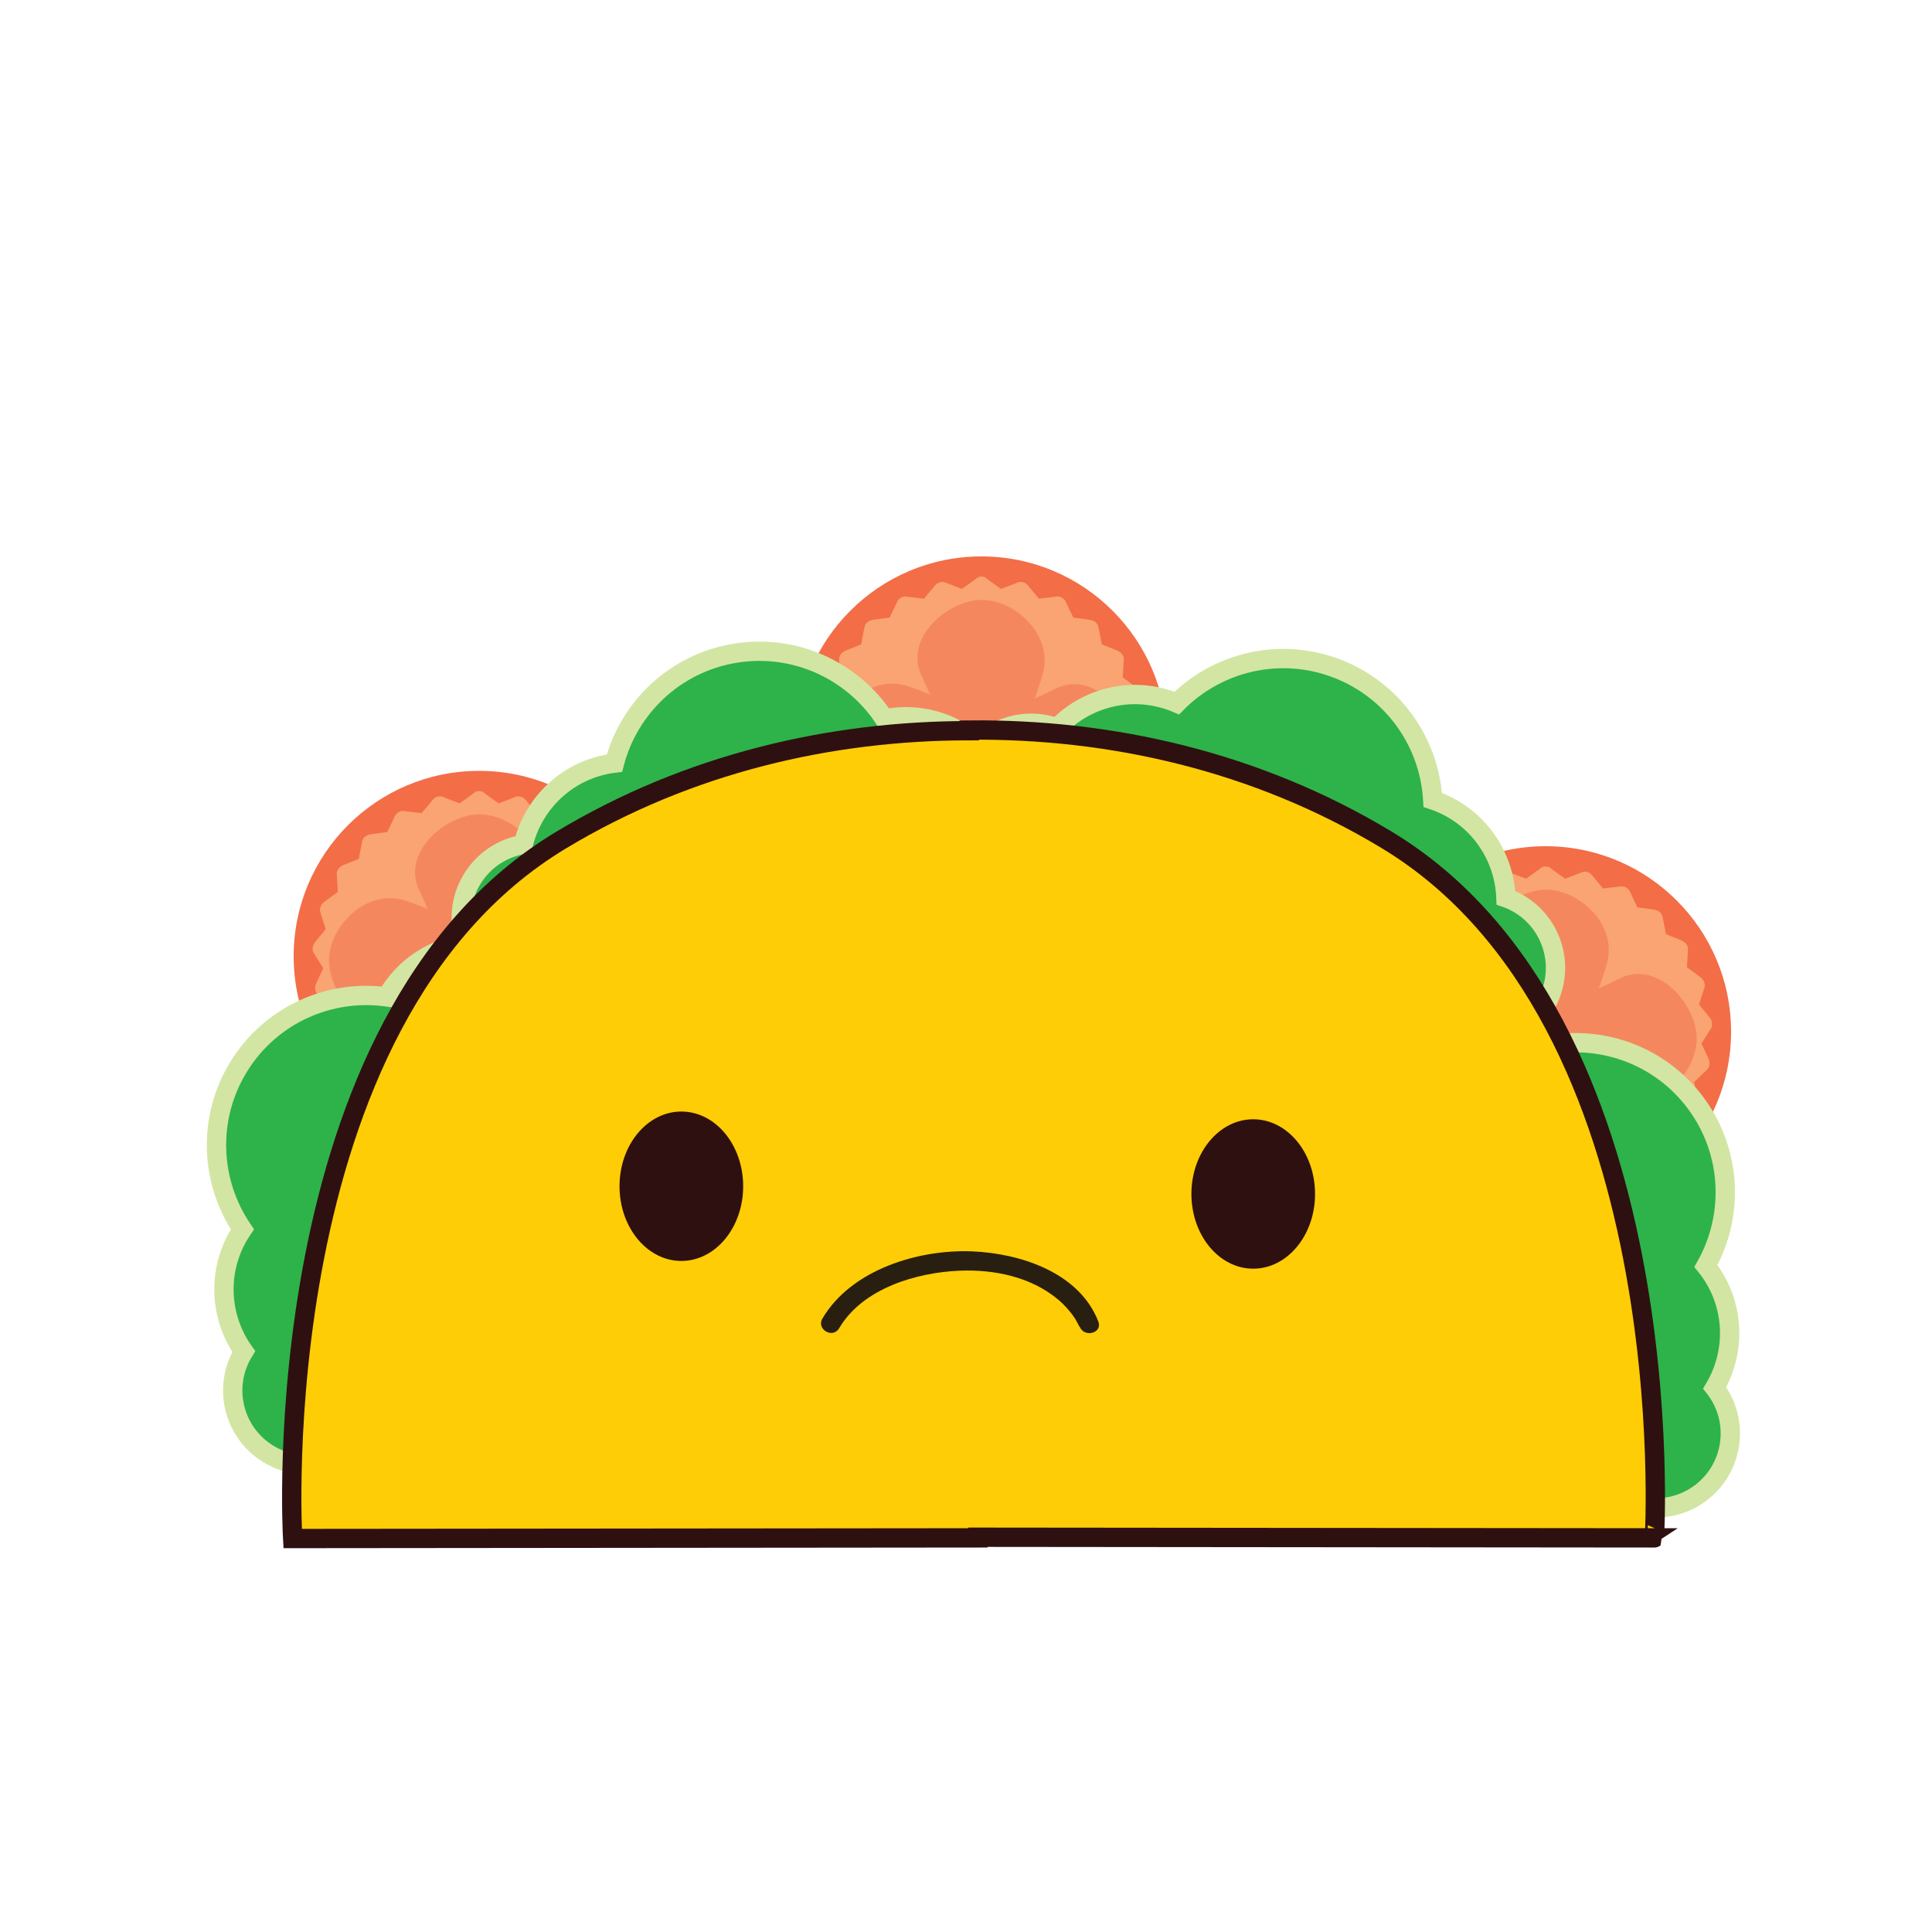 <?xml version="1.0" encoding="utf-8"?>
<!-- Generator: Adobe Illustrator 16.0.2, SVG Export Plug-In . SVG Version: 6.00 Build 0)  -->
<!DOCTYPE svg PUBLIC "-//W3C//DTD SVG 1.1//EN" "http://www.w3.org/Graphics/SVG/1.1/DTD/svg11.dtd">
<svg version="1.1" xmlns="http://www.w3.org/2000/svg" xmlns:xlink="http://www.w3.org/1999/xlink" x="0px" y="0px" width="500px"
	 height="500px" viewBox="0 0 500 500" enable-background="new 0 0 500 500" xml:space="preserve">
<g id="Layer_3" display="none">
</g>
<g id="Layer_5">
	<g>
		<circle fill="#F36D47" cx="124" cy="247.5" r="48"/>
		<g>
			<polygon fill="#F9A472" points="124,207.34 128.711,210.727 134.117,208.617 137.837,213.071 143.598,212.371 146.094,217.609 
				151.848,218.365 152.963,224.06 158.348,226.223 158.011,232.016 162.689,235.449 160.923,240.977 164.601,245.466 
				161.514,250.381 163.96,255.643 159.749,259.636 160.809,265.341 155.737,268.16 155.345,273.95 149.731,275.421 
				147.912,280.931 142.108,280.959 138.976,285.844 133.348,284.428 129.099,288.379 124,285.607 118.901,288.379 114.652,284.428 
				109.024,285.844 105.892,280.959 100.088,280.931 98.269,275.421 92.655,273.95 92.263,268.16 87.191,265.341 88.251,259.636 
				84.04,255.643 86.486,250.381 83.399,245.466 87.077,240.977 85.311,235.449 89.989,232.016 89.652,226.223 95.037,224.06 
				96.152,218.365 101.906,217.609 104.402,212.371 110.163,213.071 113.883,208.617 119.289,210.727 			"/>
			<g>
				<path fill="#F9A472" d="M122.738,209.499c1.564,1.125,3.425,3.121,5.308,3.639c1.983,0.545,4.949-1.413,6.735-2.109
					c-0.811-0.214-1.622-0.429-2.432-0.643c1.24,1.485,2.537,3.855,4.227,4.845c1.767,1.035,5.13-0.129,7.022-0.359
					c-0.72-0.413-1.439-0.826-2.159-1.238c0.828,1.738,1.628,5.102,3.393,6.135c1.797,1.053,4.997,0.832,7.015,1.097
					c-0.804-0.612-1.607-1.224-2.411-1.835c0.371,1.893,0.311,5.351,1.758,6.797c1.472,1.473,4.602,2.048,6.488,2.806
					c-0.612-0.804-1.224-1.607-1.835-2.411c-0.112,1.93-1.032,5.286,0.005,7.055c1.052,1.796,3.939,3.129,5.575,4.331
					c-0.383-0.941-0.766-1.882-1.149-2.823c-0.592,1.852-2.313,4.872-1.767,6.856c0.551,2.002,3.039,4.028,4.321,5.592
					c-0.13-1.01-0.261-2.02-0.391-3.029c-1.036,1.65-3.428,4.121-3.428,6.177c0,2.076,1.938,4.695,2.787,6.523
					c0.13-1.01,0.261-2.02,0.391-3.029c-1.416,1.342-4.31,3.119-4.854,5.096c-0.55,2.001,0.693,5.061,1.06,7.035
					c0.383-0.941,0.766-1.883,1.149-2.824c-1.71,0.951-4.931,1.945-5.969,3.717c-1.045,1.784-0.599,5.059-0.733,7.052
					c0.612-0.804,1.224-1.607,1.835-2.411c-1.896,0.497-5.264,0.661-6.717,2.114c-1.461,1.461-1.837,4.72-2.462,6.612
					c0.804-0.611,1.607-1.224,2.411-1.835c-1.963,0.01-5.29-0.67-7.065,0.37c-1.782,1.043-2.955,4.104-4.03,5.781
					c0.941-0.383,1.882-0.766,2.823-1.149c-1.915-0.481-4.966-1.963-6.957-1.416c-1.988,0.547-3.899,3.243-5.352,4.595
					c1.01-0.131,2.02-0.261,3.029-0.391c-1.74-0.946-4.296-3.113-6.36-3.113s-4.621,2.167-6.36,3.113
					c1.01,0.13,2.02,0.26,3.029,0.391c-1.453-1.352-3.364-4.048-5.352-4.595c-1.991-0.547-5.043,0.935-6.957,1.416
					c0.941,0.384,1.882,0.767,2.823,1.149c-1.075-1.677-2.248-4.738-4.03-5.781c-1.775-1.04-5.102-0.36-7.065-0.37
					c0.804,0.611,1.607,1.224,2.411,1.835c-0.625-1.893-1.002-5.151-2.463-6.612c-1.452-1.453-4.821-1.617-6.716-2.114
					c0.612,0.804,1.224,1.607,1.835,2.411c-0.135-1.993,0.312-5.268-0.733-7.052c-1.038-1.771-4.259-2.766-5.969-3.717
					c0.383,0.941,0.766,1.883,1.149,2.824c0.367-1.975,1.61-5.034,1.06-7.035c-0.544-1.977-3.438-3.754-4.854-5.096
					c0.13,1.01,0.261,2.02,0.391,3.029c0.85-1.828,2.787-4.447,2.787-6.523c0-2.056-2.392-4.527-3.428-6.177
					c-0.13,1.01-0.261,2.02-0.391,3.029c1.282-1.564,3.77-3.59,4.321-5.592c0.546-1.985-1.175-5.005-1.767-6.856
					c-0.383,0.941-0.766,1.882-1.149,2.823c1.636-1.201,4.523-2.535,5.575-4.331c1.037-1.769,0.117-5.125,0.005-7.055
					c-0.612,0.804-1.224,1.607-1.835,2.411c1.886-0.758,5.016-1.333,6.488-2.806c1.447-1.447,1.388-4.905,1.758-6.797
					c-0.804,0.612-1.607,1.224-2.411,1.835c2.019-0.265,5.218-0.044,7.015-1.097c1.765-1.034,2.565-4.397,3.393-6.135
					c-0.72,0.413-1.439,0.826-2.159,1.238c1.89,0.229,4.56,1.124,6.425,0.611c1.971-0.542,3.593-3.624,4.824-5.097
					c-0.811,0.214-1.622,0.429-2.432,0.643c1.789,0.698,4.122,2.199,6.07,2.199c2.052,0,4.414-2.607,5.973-3.728
					c2.592-1.864,0.1-6.204-2.523-4.317c-1.517,1.09-3.033,2.18-4.549,3.271c1.724,0.031,2.084-0.103,1.083-0.402
					c-0.524-0.205-1.048-0.409-1.572-0.614c-1.05-0.41-2.101-0.82-3.151-1.229c-0.753-0.294-1.917,0.026-2.432,0.643
					c-1.198,1.434-2.396,2.867-3.593,4.301c1.643-0.408,1.948-0.631,0.913-0.668c-0.559-0.068-1.117-0.136-1.675-0.204
					c-1.12-0.136-2.239-0.272-3.358-0.408c-0.792-0.096-1.822,0.532-2.159,1.238c-0.832,1.746-1.664,3.492-2.496,5.238
					c0.72-0.413,1.439-0.826,2.159-1.238c-1.918,0.252-3.835,0.504-5.753,0.756c-1.055,0.139-2.179,0.654-2.411,1.835
					c-0.372,1.898-0.744,3.796-1.115,5.694c0.582-0.582,1.164-1.164,1.746-1.746c-1.795,0.721-3.59,1.442-5.385,2.163
					c-1.001,0.402-1.905,1.217-1.835,2.411c0.112,1.931,0.224,3.862,0.336,5.793c0.413-0.72,0.826-1.439,1.238-2.159
					c-1.56,1.145-3.119,2.289-4.678,3.434c-0.887,0.651-1.515,1.679-1.149,2.823c0.589,1.842,1.178,3.685,1.767,5.527
					c0.214-0.811,0.429-1.622,0.643-2.432c-1.226,1.496-2.452,2.993-3.678,4.489c-0.704,0.858-1.03,2.012-0.391,3.029
					c1.029,1.639,2.058,3.277,3.086,4.915c0-0.841,0-1.682,0-2.523c-0.815,1.754-1.63,3.508-2.446,5.262
					c-0.47,1.011-0.478,2.206,0.391,3.029c1.403,1.331,2.807,2.662,4.211,3.993c-0.214-0.811-0.429-1.621-0.643-2.433
					c-0.353,1.902-0.707,3.804-1.06,5.705c-0.204,1.097,0.111,2.247,1.149,2.824c1.69,0.939,3.381,1.879,5.072,2.818
					c-0.413-0.719-0.826-1.438-1.238-2.158c0.131,1.93,0.261,3.86,0.392,5.79c0.075,1.109,0.707,2.115,1.835,2.411
					c1.871,0.49,3.742,0.98,5.613,1.471c-0.582-0.582-1.164-1.164-1.746-1.746c0.606,1.836,1.213,3.673,1.82,5.51
					c0.353,1.067,1.255,1.829,2.411,1.835c1.935,0.01,3.869,0.019,5.803,0.028c-0.72-0.413-1.439-0.825-2.159-1.238
					c1.044,1.628,2.088,3.257,3.133,4.885c0.619,0.965,1.698,1.433,2.823,1.149c1.876-0.473,3.752-0.944,5.628-1.416
					c-0.811-0.215-1.622-0.429-2.432-0.644c1.416,1.317,2.833,2.635,4.249,3.951c0.846,0.787,2.01,0.945,3.029,0.391
					c1.7-0.924,3.399-1.848,5.099-2.771c-0.841,0-1.682,0-2.523,0c1.699,0.924,3.399,1.848,5.099,2.771
					c1.02,0.555,2.183,0.396,3.029-0.391c1.417-1.316,2.833-2.634,4.249-3.951c-0.811,0.215-1.622,0.429-2.432,0.644
					c1.876,0.472,3.752,0.943,5.628,1.416c1.125,0.283,2.205-0.185,2.823-1.149c1.044-1.628,2.088-3.257,3.133-4.885
					c-0.72,0.413-1.439,0.825-2.159,1.238c1.935-0.01,3.869-0.019,5.803-0.028c1.156-0.006,2.058-0.768,2.411-1.835
					c0.606-1.837,1.213-3.674,1.819-5.51c-0.582,0.582-1.164,1.164-1.746,1.746c1.871-0.49,3.743-0.98,5.614-1.471
					c1.129-0.296,1.76-1.302,1.835-2.411c0.131-1.93,0.261-3.86,0.392-5.79c-0.413,0.72-0.826,1.439-1.238,2.158
					c1.691-0.939,3.381-1.879,5.072-2.818c1.038-0.577,1.353-1.728,1.149-2.824c-0.353-1.901-0.707-3.803-1.06-5.705
					c-0.214,0.812-0.429,1.622-0.643,2.433c1.404-1.331,2.808-2.662,4.211-3.993c0.869-0.823,0.861-2.019,0.391-3.029
					c-0.815-1.754-1.63-3.508-2.446-5.262c0,0.841,0,1.682,0,2.523c1.029-1.638,2.058-3.276,3.086-4.915
					c0.639-1.018,0.313-2.171-0.391-3.029c-1.226-1.497-2.452-2.993-3.678-4.489c0.214,0.811,0.429,1.622,0.643,2.432
					c0.589-1.842,1.178-3.685,1.767-5.527c0.366-1.145-0.262-2.172-1.149-2.823c-1.56-1.145-3.119-2.289-4.678-3.434
					c0.413,0.72,0.826,1.439,1.238,2.159c0.112-1.931,0.224-3.862,0.336-5.793c0.069-1.193-0.834-2.009-1.835-2.411
					c-1.795-0.721-3.59-1.442-5.385-2.163c0.582,0.582,1.164,1.164,1.746,1.746c-0.372-1.898-0.744-3.796-1.115-5.694
					c-0.231-1.182-1.356-1.697-2.411-1.835c-1.918-0.252-3.835-0.504-5.753-0.756c0.72,0.413,1.439,0.826,2.159,1.238
					c-0.832-1.746-1.664-3.492-2.496-5.238c-0.337-0.707-1.367-1.334-2.159-1.238c-1.854,0.226-3.709,0.451-5.563,0.676
					c1.46,0.871,1.827,0.936,1.101,0.194c-0.361-0.432-0.722-0.863-1.082-1.295c-0.723-0.866-1.446-1.731-2.169-2.597
					c-0.515-0.617-1.679-0.937-2.432-0.643c-1.74,0.679-3.48,1.358-5.22,2.037c1.66,0.472,2.042,0.438,1.146-0.103
					c-0.457-0.329-0.914-0.657-1.37-0.985c-0.916-0.658-1.831-1.316-2.747-1.975C122.638,203.295,120.146,207.635,122.738,209.499z"
					/>
			</g>
		</g>
		<path fill="#F5875E" d="M139.769,230.25c-3.269,10.75-7.011,19.5-15.659,19.5s-10.61-8.75-15.659-19.5
			c-4.579-9.748,7.011-19.5,15.659-19.5S142.902,219.946,139.769,230.25z"/>
		<path fill="#F5875E" d="M105.349,233.212c10.588,3.759,19.158,7.898,18.761,16.538c-0.397,8.639-9.228,10.197-20.198,14.747
			c-9.948,4.127-19.158-7.897-18.761-16.537S95.2,229.609,105.349,233.212z"/>
		<path fill="#F5875E" d="M107.852,268.754c3.601-10.643,7.613-19.272,16.258-19.004c8.644,0.269,10.333,9.075,15.045,19.977
			c4.274,9.886-7.612,19.273-16.257,19.005S104.401,278.955,107.852,268.754z"/>
		<path fill="#F5875E" d="M143.931,265.001c-10.815-3.044-19.641-6.604-19.821-15.25s8.527-10.79,19.169-16.062
			c9.651-4.78,19.643,6.604,19.822,15.25C163.282,257.586,154.297,267.919,143.931,265.001z"/>
	</g>
	<g>
		<circle fill="#F36D47" cx="254" cy="192" r="48"/>
		<g>
			<polygon fill="#F9A472" points="254,151.84 258.711,155.227 264.117,153.117 267.838,157.571 273.598,156.871 276.094,162.109 
				281.848,162.865 282.963,168.56 288.348,170.723 288.012,176.516 292.689,179.949 290.923,185.477 294.601,189.966 
				291.514,194.881 293.96,200.143 289.749,204.136 290.809,209.841 285.736,212.66 285.345,218.45 279.73,219.921 277.912,225.431 
				272.108,225.459 268.976,230.344 263.348,228.928 259.099,232.879 254,230.107 248.901,232.879 244.652,228.928 239.024,230.344 
				235.892,225.459 230.088,225.431 228.269,219.921 222.655,218.45 222.263,212.66 217.191,209.841 218.251,204.136 
				214.04,200.143 216.486,194.881 213.399,189.966 217.077,185.477 215.311,179.949 219.989,176.516 219.652,170.723 
				225.037,168.56 226.152,162.865 231.906,162.109 234.402,156.871 240.163,157.571 243.883,153.117 249.289,155.227 			"/>
			<g>
				<path fill="#F9A472" d="M252.738,153.999c1.564,1.125,3.426,3.121,5.309,3.639c1.982,0.545,4.948-1.413,6.734-2.109
					c-0.811-0.214-1.621-0.429-2.432-0.643c1.239,1.485,2.537,3.855,4.227,4.845c1.767,1.035,5.13-0.129,7.021-0.359
					c-0.719-0.413-1.438-0.826-2.158-1.238c0.828,1.738,1.629,5.102,3.393,6.135c1.798,1.053,4.997,0.832,7.016,1.097
					c-0.804-0.612-1.607-1.224-2.41-1.835c0.37,1.893,0.311,5.351,1.758,6.797c1.473,1.473,4.602,2.048,6.488,2.806
					c-0.612-0.804-1.225-1.607-1.836-2.411c-0.112,1.93-1.031,5.286,0.005,7.055c1.052,1.796,3.938,3.129,5.575,4.331
					c-0.383-0.941-0.766-1.882-1.148-2.823c-0.592,1.852-2.313,4.872-1.768,6.856c0.551,2.002,3.039,4.028,4.321,5.592
					c-0.13-1.01-0.261-2.02-0.392-3.029c-1.035,1.65-3.428,4.121-3.428,6.177c0,2.076,1.938,4.695,2.787,6.523
					c0.131-1.01,0.262-2.02,0.392-3.029c-1.415,1.342-4.31,3.119-4.854,5.096c-0.55,2.001,0.693,5.061,1.061,7.035
					c0.383-0.941,0.766-1.883,1.148-2.824c-1.71,0.951-4.932,1.945-5.969,3.717c-1.045,1.784-0.599,5.059-0.733,7.052
					c0.612-0.804,1.224-1.607,1.835-2.411c-1.895,0.497-5.264,0.661-6.717,2.114c-1.461,1.461-1.837,4.72-2.462,6.612
					c0.804-0.611,1.606-1.224,2.411-1.835c-1.964,0.01-5.291-0.67-7.065,0.37c-1.782,1.043-2.954,4.104-4.03,5.781
					c0.941-0.383,1.883-0.766,2.824-1.149c-1.915-0.481-4.967-1.963-6.957-1.416c-1.988,0.547-3.9,3.243-5.353,4.595
					c1.01-0.131,2.02-0.261,3.029-0.391c-1.739-0.946-4.296-3.113-6.36-3.113s-4.621,2.167-6.36,3.113
					c1.01,0.13,2.02,0.26,3.029,0.391c-1.453-1.352-3.364-4.048-5.352-4.595c-1.991-0.547-5.043,0.935-6.957,1.416
					c0.941,0.384,1.882,0.767,2.823,1.149c-1.075-1.677-2.248-4.738-4.03-5.781c-1.775-1.04-5.102-0.36-7.065-0.37
					c0.804,0.611,1.607,1.224,2.411,1.835c-0.625-1.893-1.002-5.151-2.463-6.612c-1.452-1.453-4.821-1.617-6.716-2.114
					c0.612,0.804,1.224,1.607,1.835,2.411c-0.135-1.993,0.312-5.268-0.733-7.052c-1.038-1.771-4.259-2.766-5.969-3.717
					c0.383,0.941,0.766,1.883,1.149,2.824c0.367-1.975,1.61-5.034,1.06-7.035c-0.544-1.977-3.438-3.754-4.854-5.096
					c0.13,1.01,0.261,2.02,0.391,3.029c0.85-1.828,2.787-4.447,2.787-6.523c0-2.056-2.392-4.527-3.428-6.177
					c-0.13,1.01-0.261,2.02-0.391,3.029c1.282-1.564,3.77-3.59,4.321-5.592c0.546-1.985-1.175-5.005-1.767-6.856
					c-0.383,0.941-0.766,1.882-1.149,2.823c1.636-1.201,4.523-2.535,5.575-4.331c1.037-1.769,0.117-5.125,0.005-7.055
					c-0.612,0.804-1.224,1.607-1.835,2.411c1.886-0.758,5.016-1.333,6.488-2.806c1.447-1.447,1.388-4.905,1.758-6.797
					c-0.804,0.612-1.607,1.224-2.411,1.835c2.019-0.265,5.218-0.044,7.015-1.097c1.765-1.034,2.565-4.397,3.393-6.135
					c-0.72,0.413-1.439,0.826-2.159,1.238c1.89,0.229,4.56,1.124,6.425,0.611c1.971-0.542,3.593-3.624,4.824-5.097
					c-0.811,0.214-1.622,0.429-2.432,0.643c1.789,0.698,4.122,2.199,6.07,2.199c2.052,0,4.414-2.607,5.973-3.728
					c2.592-1.864,0.1-6.204-2.523-4.317c-1.517,1.09-3.033,2.18-4.549,3.271c1.724,0.031,2.084-0.103,1.083-0.402
					c-0.524-0.205-1.048-0.409-1.572-0.614c-1.05-0.41-2.101-0.82-3.151-1.229c-0.753-0.294-1.917,0.026-2.432,0.643
					c-1.198,1.434-2.396,2.867-3.593,4.301c1.643-0.408,1.948-0.631,0.913-0.668c-0.559-0.068-1.117-0.136-1.675-0.204
					c-1.12-0.136-2.239-0.272-3.358-0.408c-0.792-0.096-1.822,0.532-2.159,1.238c-0.832,1.746-1.664,3.492-2.496,5.238
					c0.72-0.413,1.439-0.826,2.159-1.238c-1.918,0.252-3.835,0.504-5.753,0.756c-1.055,0.139-2.179,0.654-2.411,1.835
					c-0.372,1.898-0.744,3.796-1.115,5.694c0.582-0.582,1.164-1.164,1.746-1.746c-1.795,0.721-3.59,1.442-5.385,2.163
					c-1.001,0.402-1.905,1.217-1.835,2.411c0.112,1.931,0.224,3.862,0.336,5.793c0.413-0.72,0.826-1.439,1.238-2.159
					c-1.56,1.145-3.119,2.289-4.678,3.434c-0.887,0.651-1.515,1.679-1.149,2.823c0.589,1.842,1.178,3.685,1.767,5.527
					c0.214-0.811,0.429-1.622,0.643-2.432c-1.226,1.496-2.452,2.993-3.678,4.489c-0.704,0.858-1.03,2.012-0.391,3.029
					c1.029,1.639,2.058,3.277,3.086,4.915c0-0.841,0-1.682,0-2.523c-0.815,1.754-1.63,3.508-2.446,5.262
					c-0.47,1.011-0.478,2.206,0.391,3.029c1.403,1.331,2.807,2.662,4.211,3.993c-0.214-0.811-0.429-1.621-0.643-2.433
					c-0.353,1.902-0.707,3.804-1.06,5.705c-0.204,1.097,0.111,2.247,1.149,2.824c1.69,0.939,3.381,1.879,5.072,2.818
					c-0.413-0.719-0.826-1.438-1.238-2.158c0.131,1.93,0.261,3.86,0.392,5.79c0.075,1.109,0.707,2.115,1.835,2.411
					c1.871,0.49,3.742,0.98,5.613,1.471c-0.582-0.582-1.164-1.164-1.746-1.746c0.606,1.836,1.213,3.673,1.82,5.51
					c0.353,1.067,1.255,1.829,2.411,1.835c1.935,0.01,3.869,0.019,5.803,0.028c-0.72-0.413-1.439-0.825-2.159-1.238
					c1.044,1.628,2.088,3.257,3.133,4.885c0.619,0.965,1.698,1.433,2.823,1.149c1.876-0.473,3.752-0.944,5.628-1.416
					c-0.811-0.215-1.622-0.429-2.432-0.644c1.416,1.317,2.833,2.635,4.249,3.951c0.846,0.787,2.01,0.945,3.029,0.391
					c1.7-0.924,3.399-1.848,5.099-2.771c-0.842,0-1.682,0-2.523,0c1.699,0.924,3.398,1.848,5.099,2.771
					c1.02,0.555,2.183,0.396,3.029-0.391c1.417-1.316,2.833-2.634,4.249-3.951c-0.811,0.215-1.621,0.429-2.432,0.644
					c1.875,0.472,3.752,0.943,5.627,1.416c1.126,0.283,2.205-0.185,2.824-1.149c1.044-1.628,2.088-3.257,3.133-4.885
					c-0.721,0.413-1.439,0.825-2.159,1.238c1.935-0.01,3.868-0.019,5.804-0.028c1.155-0.006,2.058-0.768,2.41-1.835
					c0.606-1.837,1.213-3.674,1.819-5.51c-0.582,0.582-1.164,1.164-1.746,1.746c1.871-0.49,3.743-0.98,5.614-1.471
					c1.129-0.296,1.76-1.302,1.835-2.411c0.131-1.93,0.261-3.86,0.392-5.79c-0.412,0.72-0.825,1.439-1.238,2.158
					c1.691-0.939,3.382-1.879,5.072-2.818c1.037-0.577,1.353-1.728,1.148-2.824c-0.353-1.901-0.706-3.803-1.059-5.705
					c-0.215,0.812-0.43,1.622-0.644,2.433c1.403-1.331,2.808-2.662,4.211-3.993c0.868-0.823,0.86-2.019,0.392-3.029
					c-0.816-1.754-1.631-3.508-2.446-5.262c0,0.841,0,1.682,0,2.523c1.028-1.638,2.058-3.276,3.087-4.915
					c0.639-1.018,0.313-2.171-0.392-3.029c-1.226-1.497-2.452-2.993-3.678-4.489c0.214,0.811,0.429,1.622,0.644,2.432
					c0.588-1.842,1.178-3.685,1.766-5.527c0.366-1.145-0.262-2.172-1.148-2.823c-1.56-1.145-3.119-2.289-4.678-3.434
					c0.412,0.72,0.825,1.439,1.238,2.159c0.111-1.931,0.224-3.862,0.336-5.793c0.069-1.193-0.834-2.009-1.836-2.411
					c-1.795-0.721-3.59-1.442-5.385-2.163c0.582,0.582,1.164,1.164,1.746,1.746c-0.371-1.898-0.743-3.796-1.115-5.694
					c-0.23-1.182-1.355-1.697-2.41-1.835c-1.918-0.252-3.836-0.504-5.754-0.756c0.721,0.413,1.439,0.826,2.159,1.238
					c-0.832-1.746-1.664-3.492-2.496-5.238c-0.337-0.707-1.367-1.334-2.159-1.238c-1.854,0.226-3.709,0.451-5.563,0.676
					c1.46,0.871,1.826,0.936,1.101,0.194c-0.36-0.432-0.722-0.863-1.082-1.295c-0.724-0.866-1.446-1.731-2.169-2.597
					c-0.516-0.617-1.68-0.937-2.433-0.643c-1.74,0.679-3.48,1.358-5.22,2.037c1.66,0.472,2.042,0.438,1.146-0.103
					c-0.457-0.329-0.914-0.657-1.371-0.985c-0.915-0.658-1.83-1.316-2.746-1.975C252.639,147.795,250.146,152.135,252.738,153.999z"
					/>
			</g>
		</g>
		<path fill="#F5875E" d="M269.77,174.75c-3.27,10.75-7.012,19.5-15.66,19.5c-8.648,0-10.609-8.75-15.659-19.5
			c-4.579-9.748,7.011-19.5,15.659-19.5C262.758,155.25,272.902,164.446,269.77,174.75z"/>
		<path fill="#F5875E" d="M235.349,177.712c10.588,3.759,19.158,7.898,18.76,16.538c-0.396,8.639-9.227,10.197-20.198,14.747
			c-9.948,4.127-19.158-7.897-18.761-16.537S225.2,174.109,235.349,177.712z"/>
		<path fill="#F5875E" d="M237.852,213.254c3.601-10.643,7.613-19.272,16.257-19.004c8.645,0.269,10.334,9.075,15.046,19.977
			c4.274,9.886-7.612,19.273-16.257,19.005S234.401,223.455,237.852,213.254z"/>
		<path fill="#F5875E" d="M273.932,209.501c-10.815-3.044-19.642-6.604-19.822-15.25c-0.18-8.646,8.527-10.79,19.17-16.062
			c9.65-4.78,19.643,6.604,19.822,15.25S284.297,212.419,273.932,209.501z"/>
	</g>
	<g>
		<circle fill="#F36D47" cx="400" cy="267" r="48"/>
		<g>
			<polygon fill="#F9A472" points="400,226.84 404.711,230.227 410.117,228.117 413.838,232.571 419.598,231.871 422.094,237.109 
				427.848,237.865 428.963,243.56 434.348,245.723 434.012,251.516 438.689,254.949 436.923,260.477 440.601,264.966 
				437.514,269.881 439.96,275.143 435.749,279.136 436.809,284.841 431.736,287.66 431.345,293.45 425.73,294.921 423.912,300.431 
				418.108,300.459 414.976,305.344 409.348,303.928 405.099,307.879 400,305.107 394.901,307.879 390.652,303.928 385.024,305.344 
				381.892,300.459 376.088,300.431 374.269,294.921 368.655,293.45 368.264,287.66 363.191,284.841 364.251,279.136 
				360.04,275.143 362.486,269.881 359.399,264.966 363.077,260.477 361.311,254.949 365.988,251.516 365.652,245.723 
				371.037,243.56 372.152,237.865 377.906,237.109 380.402,231.871 386.162,232.571 389.883,228.117 395.289,230.227 			"/>
			<g>
				<path fill="#F9A472" d="M398.738,228.999c1.564,1.125,3.426,3.121,5.309,3.639c1.982,0.545,4.948-1.413,6.734-2.109
					c-0.811-0.214-1.621-0.429-2.432-0.643c1.239,1.485,2.537,3.855,4.227,4.845c1.767,1.035,5.13-0.129,7.021-0.359
					c-0.719-0.413-1.438-0.826-2.158-1.238c0.828,1.738,1.629,5.102,3.393,6.135c1.798,1.053,4.997,0.832,7.016,1.097
					c-0.804-0.612-1.607-1.224-2.41-1.835c0.37,1.893,0.311,5.351,1.758,6.797c1.473,1.473,4.602,2.048,6.488,2.806
					c-0.612-0.804-1.225-1.607-1.836-2.411c-0.112,1.93-1.031,5.285,0.005,7.055c1.052,1.796,3.938,3.129,5.575,4.33
					c-0.383-0.94-0.766-1.882-1.148-2.822c-0.592,1.852-2.313,4.871-1.768,6.855c0.551,2.003,3.039,4.029,4.321,5.593
					c-0.13-1.01-0.261-2.02-0.392-3.029c-1.035,1.649-3.428,4.12-3.428,6.177c0,2.076,1.938,4.695,2.787,6.523
					c0.131-1.01,0.262-2.02,0.392-3.029c-1.415,1.342-4.31,3.119-4.854,5.096c-0.55,2.001,0.693,5.061,1.061,7.035
					c0.383-0.941,0.766-1.883,1.148-2.824c-1.71,0.951-4.932,1.945-5.969,3.717c-1.045,1.784-0.599,5.059-0.733,7.052
					c0.612-0.804,1.224-1.607,1.835-2.411c-1.895,0.497-5.264,0.661-6.717,2.114c-1.461,1.461-1.837,4.72-2.462,6.612
					c0.804-0.611,1.606-1.224,2.411-1.835c-1.964,0.01-5.291-0.67-7.065,0.37c-1.782,1.043-2.954,4.104-4.03,5.781
					c0.941-0.383,1.883-0.766,2.824-1.149c-1.915-0.481-4.967-1.963-6.957-1.416c-1.988,0.547-3.9,3.243-5.353,4.595
					c1.01-0.131,2.02-0.261,3.029-0.391c-1.739-0.946-4.296-3.113-6.36-3.113s-4.621,2.167-6.36,3.113
					c1.01,0.13,2.02,0.26,3.029,0.391c-1.452-1.352-3.364-4.048-5.353-4.595c-1.99-0.547-5.043,0.935-6.957,1.416
					c0.941,0.384,1.883,0.767,2.824,1.149c-1.076-1.677-2.248-4.738-4.03-5.781c-1.774-1.04-5.102-0.36-7.065-0.37
					c0.805,0.611,1.607,1.224,2.411,1.835c-0.626-1.893-1.002-5.151-2.463-6.612c-1.452-1.453-4.821-1.617-6.716-2.114
					c0.611,0.804,1.223,1.607,1.835,2.411c-0.135-1.993,0.312-5.268-0.733-7.052c-1.037-1.771-4.259-2.766-5.969-3.717
					c0.383,0.941,0.766,1.883,1.148,2.824c0.367-1.975,1.61-5.034,1.061-7.035c-0.545-1.977-3.439-3.754-4.854-5.096
					c0.13,1.01,0.261,2.02,0.392,3.029c0.85-1.828,2.787-4.447,2.787-6.523c0-2.057-2.393-4.527-3.428-6.177
					c-0.131,1.01-0.262,2.02-0.392,3.029c1.282-1.563,3.771-3.59,4.321-5.593c0.545-1.984-1.176-5.004-1.768-6.855
					c-0.383,0.94-0.766,1.882-1.148,2.822c1.637-1.201,4.523-2.534,5.575-4.33c1.036-1.77,0.117-5.125,0.005-7.055
					c-0.611,0.804-1.224,1.607-1.836,2.411c1.887-0.758,5.016-1.333,6.488-2.806c1.447-1.447,1.388-4.905,1.758-6.797
					c-0.803,0.612-1.606,1.224-2.41,1.835c2.019-0.265,5.218-0.044,7.016-1.097c1.764-1.034,2.564-4.397,3.393-6.135
					c-0.72,0.413-1.439,0.826-2.158,1.238c1.889,0.229,4.56,1.124,6.425,0.611c1.971-0.542,3.593-3.624,4.823-5.097
					c-0.811,0.214-1.621,0.429-2.432,0.643c1.789,0.698,4.121,2.199,6.07,2.199c2.052,0,4.414-2.607,5.973-3.728
					c2.592-1.864,0.1-6.204-2.523-4.317c-1.517,1.09-3.033,2.18-4.549,3.271c1.723,0.031,2.084-0.103,1.082-0.402
					c-0.523-0.205-1.048-0.409-1.572-0.614c-1.051-0.41-2.101-0.82-3.151-1.229c-0.753-0.294-1.917,0.026-2.433,0.643
					c-1.197,1.434-2.395,2.867-3.593,4.301c1.644-0.408,1.948-0.631,0.913-0.668c-0.559-0.068-1.117-0.136-1.676-0.204
					c-1.119-0.136-2.238-0.272-3.357-0.408c-0.792-0.096-1.822,0.532-2.159,1.238c-0.832,1.746-1.664,3.492-2.496,5.238
					c0.72-0.413,1.438-0.826,2.159-1.238c-1.918,0.252-3.836,0.504-5.754,0.756c-1.055,0.139-2.18,0.654-2.41,1.835
					c-0.372,1.898-0.744,3.796-1.115,5.694c0.582-0.582,1.164-1.164,1.746-1.746c-1.795,0.721-3.59,1.442-5.385,2.163
					c-1.002,0.402-1.905,1.217-1.836,2.411c0.112,1.931,0.225,3.862,0.336,5.793c0.413-0.72,0.826-1.439,1.238-2.159
					c-1.559,1.145-3.118,2.29-4.678,3.434c-0.887,0.65-1.515,1.678-1.148,2.822c0.588,1.843,1.178,3.686,1.766,5.527
					c0.215-0.811,0.43-1.621,0.644-2.432c-1.226,1.496-2.452,2.992-3.678,4.489c-0.704,0.858-1.03,2.012-0.392,3.029
					c1.029,1.639,2.059,3.276,3.087,4.915c0-0.842,0-1.682,0-2.523c-0.815,1.754-1.63,3.508-2.446,5.262
					c-0.469,1.011-0.477,2.206,0.392,3.029c1.403,1.331,2.808,2.662,4.211,3.993c-0.214-0.811-0.429-1.621-0.644-2.433
					c-0.353,1.902-0.706,3.804-1.059,5.705c-0.204,1.097,0.111,2.247,1.148,2.824c1.69,0.939,3.381,1.879,5.072,2.818
					c-0.413-0.719-0.826-1.438-1.238-2.158c0.131,1.93,0.261,3.86,0.392,5.79c0.075,1.109,0.706,2.115,1.835,2.411
					c1.871,0.49,3.742,0.98,5.613,1.471c-0.582-0.582-1.164-1.164-1.746-1.746c0.607,1.836,1.214,3.673,1.82,5.51
					c0.353,1.067,1.255,1.829,2.41,1.835c1.936,0.01,3.869,0.019,5.804,0.028c-0.72-0.413-1.438-0.825-2.159-1.238
					c1.045,1.628,2.089,3.257,3.133,4.885c0.619,0.965,1.698,1.433,2.824,1.149c1.875-0.473,3.752-0.944,5.627-1.416
					c-0.811-0.215-1.621-0.429-2.432-0.644c1.416,1.317,2.832,2.635,4.249,3.951c0.847,0.787,2.01,0.945,3.029,0.391
					c1.7-0.924,3.399-1.848,5.099-2.771c-0.842,0-1.682,0-2.523,0c1.699,0.924,3.398,1.848,5.099,2.771
					c1.02,0.555,2.183,0.396,3.029-0.391c1.417-1.316,2.833-2.634,4.249-3.951c-0.811,0.215-1.621,0.429-2.432,0.644
					c1.875,0.472,3.752,0.943,5.627,1.416c1.126,0.283,2.205-0.185,2.824-1.149c1.044-1.628,2.088-3.257,3.133-4.885
					c-0.721,0.413-1.439,0.825-2.159,1.238c1.935-0.01,3.868-0.019,5.804-0.028c1.155-0.006,2.058-0.768,2.41-1.835
					c0.606-1.837,1.213-3.674,1.819-5.51c-0.582,0.582-1.164,1.164-1.746,1.746c1.871-0.49,3.743-0.98,5.614-1.471
					c1.129-0.296,1.76-1.302,1.835-2.411c0.131-1.93,0.261-3.86,0.392-5.79c-0.412,0.72-0.825,1.439-1.238,2.158
					c1.691-0.939,3.382-1.879,5.072-2.818c1.037-0.577,1.353-1.728,1.148-2.824c-0.353-1.901-0.706-3.803-1.059-5.705
					c-0.215,0.812-0.43,1.622-0.644,2.433c1.403-1.331,2.808-2.662,4.211-3.993c0.868-0.823,0.86-2.019,0.392-3.029
					c-0.816-1.754-1.631-3.508-2.446-5.262c0,0.842,0,1.682,0,2.523c1.028-1.639,2.058-3.276,3.087-4.915
					c0.639-1.018,0.313-2.171-0.392-3.029c-1.226-1.497-2.452-2.993-3.678-4.489c0.214,0.811,0.429,1.621,0.644,2.432
					c0.588-1.842,1.178-3.685,1.766-5.527c0.366-1.145-0.262-2.172-1.148-2.822c-1.56-1.145-3.119-2.29-4.678-3.434
					c0.412,0.72,0.825,1.439,1.238,2.159c0.111-1.931,0.224-3.862,0.336-5.793c0.069-1.193-0.834-2.009-1.836-2.411
					c-1.795-0.721-3.59-1.442-5.385-2.163c0.582,0.582,1.164,1.164,1.746,1.746c-0.371-1.898-0.743-3.796-1.115-5.694
					c-0.23-1.182-1.355-1.697-2.41-1.835c-1.918-0.252-3.836-0.504-5.754-0.756c0.721,0.413,1.439,0.826,2.159,1.238
					c-0.832-1.746-1.664-3.492-2.496-5.238c-0.337-0.707-1.367-1.334-2.159-1.238c-1.854,0.226-3.709,0.451-5.563,0.676
					c1.46,0.871,1.826,0.936,1.101,0.194c-0.36-0.432-0.722-0.863-1.082-1.295c-0.724-0.866-1.446-1.731-2.169-2.597
					c-0.516-0.617-1.68-0.937-2.433-0.643c-1.74,0.679-3.48,1.358-5.22,2.037c1.66,0.472,2.042,0.438,1.146-0.103
					c-0.457-0.329-0.914-0.657-1.371-0.985c-0.915-0.658-1.83-1.316-2.746-1.975C398.639,222.795,396.146,227.135,398.738,228.999z"
					/>
			</g>
		</g>
		<path fill="#F5875E" d="M415.77,249.75c-3.27,10.75-7.012,19.5-15.66,19.5s-10.609-8.75-15.658-19.5
			c-4.579-9.748,7.01-19.5,15.658-19.5S418.902,239.446,415.77,249.75z"/>
		<path fill="#F5875E" d="M381.35,252.712c10.588,3.759,19.157,7.898,18.76,16.538c-0.396,8.639-9.227,10.197-20.197,14.747
			c-9.948,4.127-19.158-7.897-18.762-16.537C361.548,258.82,371.2,249.109,381.35,252.712z"/>
		<path fill="#F5875E" d="M383.852,288.254c3.602-10.643,7.613-19.272,16.258-19.004s10.334,9.075,15.046,19.977
			c4.274,9.886-7.612,19.273-16.257,19.005S380.4,298.455,383.852,288.254z"/>
		<path fill="#F5875E" d="M419.932,284.501c-10.815-3.044-19.642-6.604-19.822-15.25c-0.18-8.646,8.527-10.79,19.17-16.062
			c9.65-4.78,19.643,6.604,19.822,15.25S430.297,287.419,419.932,284.501z"/>
	</g>
</g>
<g id="Layer_2">
	<path fill="#2DB34A" stroke="#D3E5A3" stroke-width="5" stroke-miterlimit="10" d="M128.815,243.934
		c-0.071,0.114-0.125,0.236-0.194,0.352c-10.708-1.712-21.886,2.976-27.965,12.763c-0.192,0.309-0.37,0.622-0.548,0.936
		c-14.705-2.033-29.91,4.512-38.249,17.936c-8.337,13.422-7.465,29.955,0.875,42.235c-0.202,0.299-0.405,0.597-0.596,0.906
		c-6.077,9.781-5.328,21.873,0.942,30.711c-5.545,9.021-2.765,20.835,6.239,26.43c9.032,5.609,20.9,2.836,26.51-6.195
		c2.27-3.654,3.145-7.772,2.81-11.753c4.229-2.222,7.942-5.559,10.645-9.909c3.459-5.57,4.7-11.887,3.976-17.927
		c5.727-3.101,10.752-7.679,14.433-13.607c3.682-5.927,5.559-12.461,5.801-18.967c5.735-2.028,10.848-5.942,14.307-11.512
		c2.764-4.446,4.114-9.375,4.177-14.258c3.82-1.443,7.22-4.09,9.542-7.826c5.609-9.032,2.836-20.9-6.195-26.511
		C146.293,232.128,134.426,234.902,128.815,243.934z"/>
	<path fill="#2DB34A" stroke="#D3E5A3" stroke-width="5" stroke-miterlimit="10" d="M258.391,198.455
		c-0.135,0.022-0.262,0.061-0.395,0.085c-5.752-9.191-16.635-14.528-28.006-12.671c-0.358,0.059-0.712,0.13-1.065,0.202
		c-8.139-12.415-23.069-19.564-38.665-17.017c-15.595,2.547-27.475,14.076-31.241,28.436c-0.357,0.044-0.715,0.089-1.074,0.147
		c-11.365,1.856-19.981,10.373-22.516,20.908c-10.442,1.756-17.514,11.62-15.805,22.082c1.714,10.492,11.609,17.609,22.102,15.895
		c4.247-0.693,7.922-2.741,10.701-5.612c4.454,1.725,9.41,2.327,14.465,1.501c6.471-1.058,12.046-4.277,16.119-8.795
		c6.102,2.274,12.856,3.049,19.742,1.924s13.042-4.009,18.104-8.105c5.299,2.986,11.609,4.265,18.08,3.208
		c5.17-0.845,9.77-3.068,13.489-6.231c3.6,1.928,7.828,2.749,12.17,2.04c10.494-1.714,17.609-11.609,15.896-22.102
		C278.777,203.857,268.883,196.741,258.391,198.455z"/>
	<path fill="#2DB34A" stroke="#D3E5A3" stroke-width="5" stroke-miterlimit="10" d="M390.122,232.484
		c-0.128-0.048-0.257-0.079-0.384-0.124c-0.386-10.835-7.142-20.9-17.917-24.979c-0.339-0.128-0.681-0.243-1.022-0.357
		c-0.84-14.821-10.195-28.479-24.975-34.072c-14.778-5.592-30.832-1.549-41.273,9.002c-0.332-0.14-0.664-0.28-1.004-0.41
		c-10.771-4.076-22.491-1.009-29.954,6.847c-9.921-3.701-20.978,1.305-24.729,11.219c-3.763,9.943,1.247,21.055,11.191,24.817
		c4.023,1.523,8.23,1.588,12.073,0.491c2.994,3.721,6.985,6.721,11.775,8.534c6.133,2.32,12.57,2.32,18.357,0.444
		c4.146,5.021,9.607,9.069,16.134,11.539s13.3,3.051,19.73,2.034c3.096,5.235,7.921,9.499,14.053,11.819
		c4.899,1.854,9.995,2.229,14.798,1.35c2.153,3.47,5.404,6.295,9.519,7.853c9.945,3.764,21.055-1.247,24.818-11.19
		C405.075,247.357,400.065,236.247,390.122,232.484z"/>
	<path fill="#2DB34A" stroke="#D3E5A3" stroke-width="5" stroke-miterlimit="10" d="M444.01,359.508
		c-0.081-0.108-0.174-0.203-0.257-0.311c5.527-9.33,5.274-21.449-1.595-30.699c-0.218-0.291-0.443-0.572-0.668-0.854
		c7.295-12.929,6.793-29.477-2.626-42.162c-9.422-12.688-25.117-17.949-39.603-14.705c-0.204-0.298-0.409-0.596-0.625-0.887
		c-6.865-9.246-18.388-12.993-28.91-10.408c-6.352-8.472-18.362-10.228-26.872-3.908c-8.536,6.338-10.316,18.396-3.979,26.932
		c2.565,3.453,6.072,5.78,9.897,6.932c0.512,4.748,2.251,9.428,5.306,13.541c3.907,5.264,9.329,8.738,15.21,10.285
		c0.78,6.464,3.192,12.821,7.354,18.423c4.159,5.603,9.546,9.747,15.511,12.365c-0.223,6.077,1.537,12.271,5.446,17.534
		c3.123,4.206,7.21,7.272,11.727,9.125c-0.061,4.083,1.152,8.217,3.774,11.75c6.338,8.536,18.394,10.316,26.931,3.979
		C448.567,380.1,450.348,368.042,444.01,359.508z"/>
</g>
<g id="Layer_1">
	<g>
		<g>
			<path fill="#FFCD05" d="M358.834,217.334c-33.916-20.466-71.678-28.749-108-28.395v0.162
				c-35.634,0.001-72.545,8.353-105.767,28.4c-77.332,46.667-69.332,180.667-69.332,180.667l177.331-0.167v-0.165l175.1,0.166
				C428.166,398.002,436.166,264.002,358.834,217.334z"/>
		</g>
		<g>
			<path fill="none" stroke="#2F1010" stroke-width="5" stroke-miterlimit="10" d="M358.834,217.334
				c-33.916-20.466-71.678-28.749-108-28.395v0.162c-35.634,0.001-72.545,8.353-105.767,28.4
				c-77.332,46.667-69.332,180.667-69.332,180.667l177.331-0.167v-0.165l175.1,0.166
				C428.166,398.002,436.166,264.002,358.834,217.334z"/>
		</g>
	</g>
</g>
<g id="Layer_4">
	<ellipse fill="#2F1010" cx="176.333" cy="307" rx="16" ry="19.334"/>
	<ellipse fill="#2F1010" cx="324.334" cy="309" rx="16" ry="19.334"/>
	<g>
		<g>
			<path fill="#291F10" d="M217.159,343.762c6.104-10.363,20.051-14.444,31.19-14.905c8.926-0.369,18.431,1.576,25.425,7.412
				c1.692,1.411,3.179,3.078,4.405,4.905c0.341,0.509,1.56,2.97,1.243,2.158c1.156,2.971,5.993,1.68,4.822-1.33
				c-4.951-12.722-20.219-17.623-32.599-18.146c-13.826-0.583-31.306,4.649-38.805,17.382
				C211.201,344.022,215.524,346.537,217.159,343.762L217.159,343.762z"/>
		</g>
	</g>
</g>
</svg>
